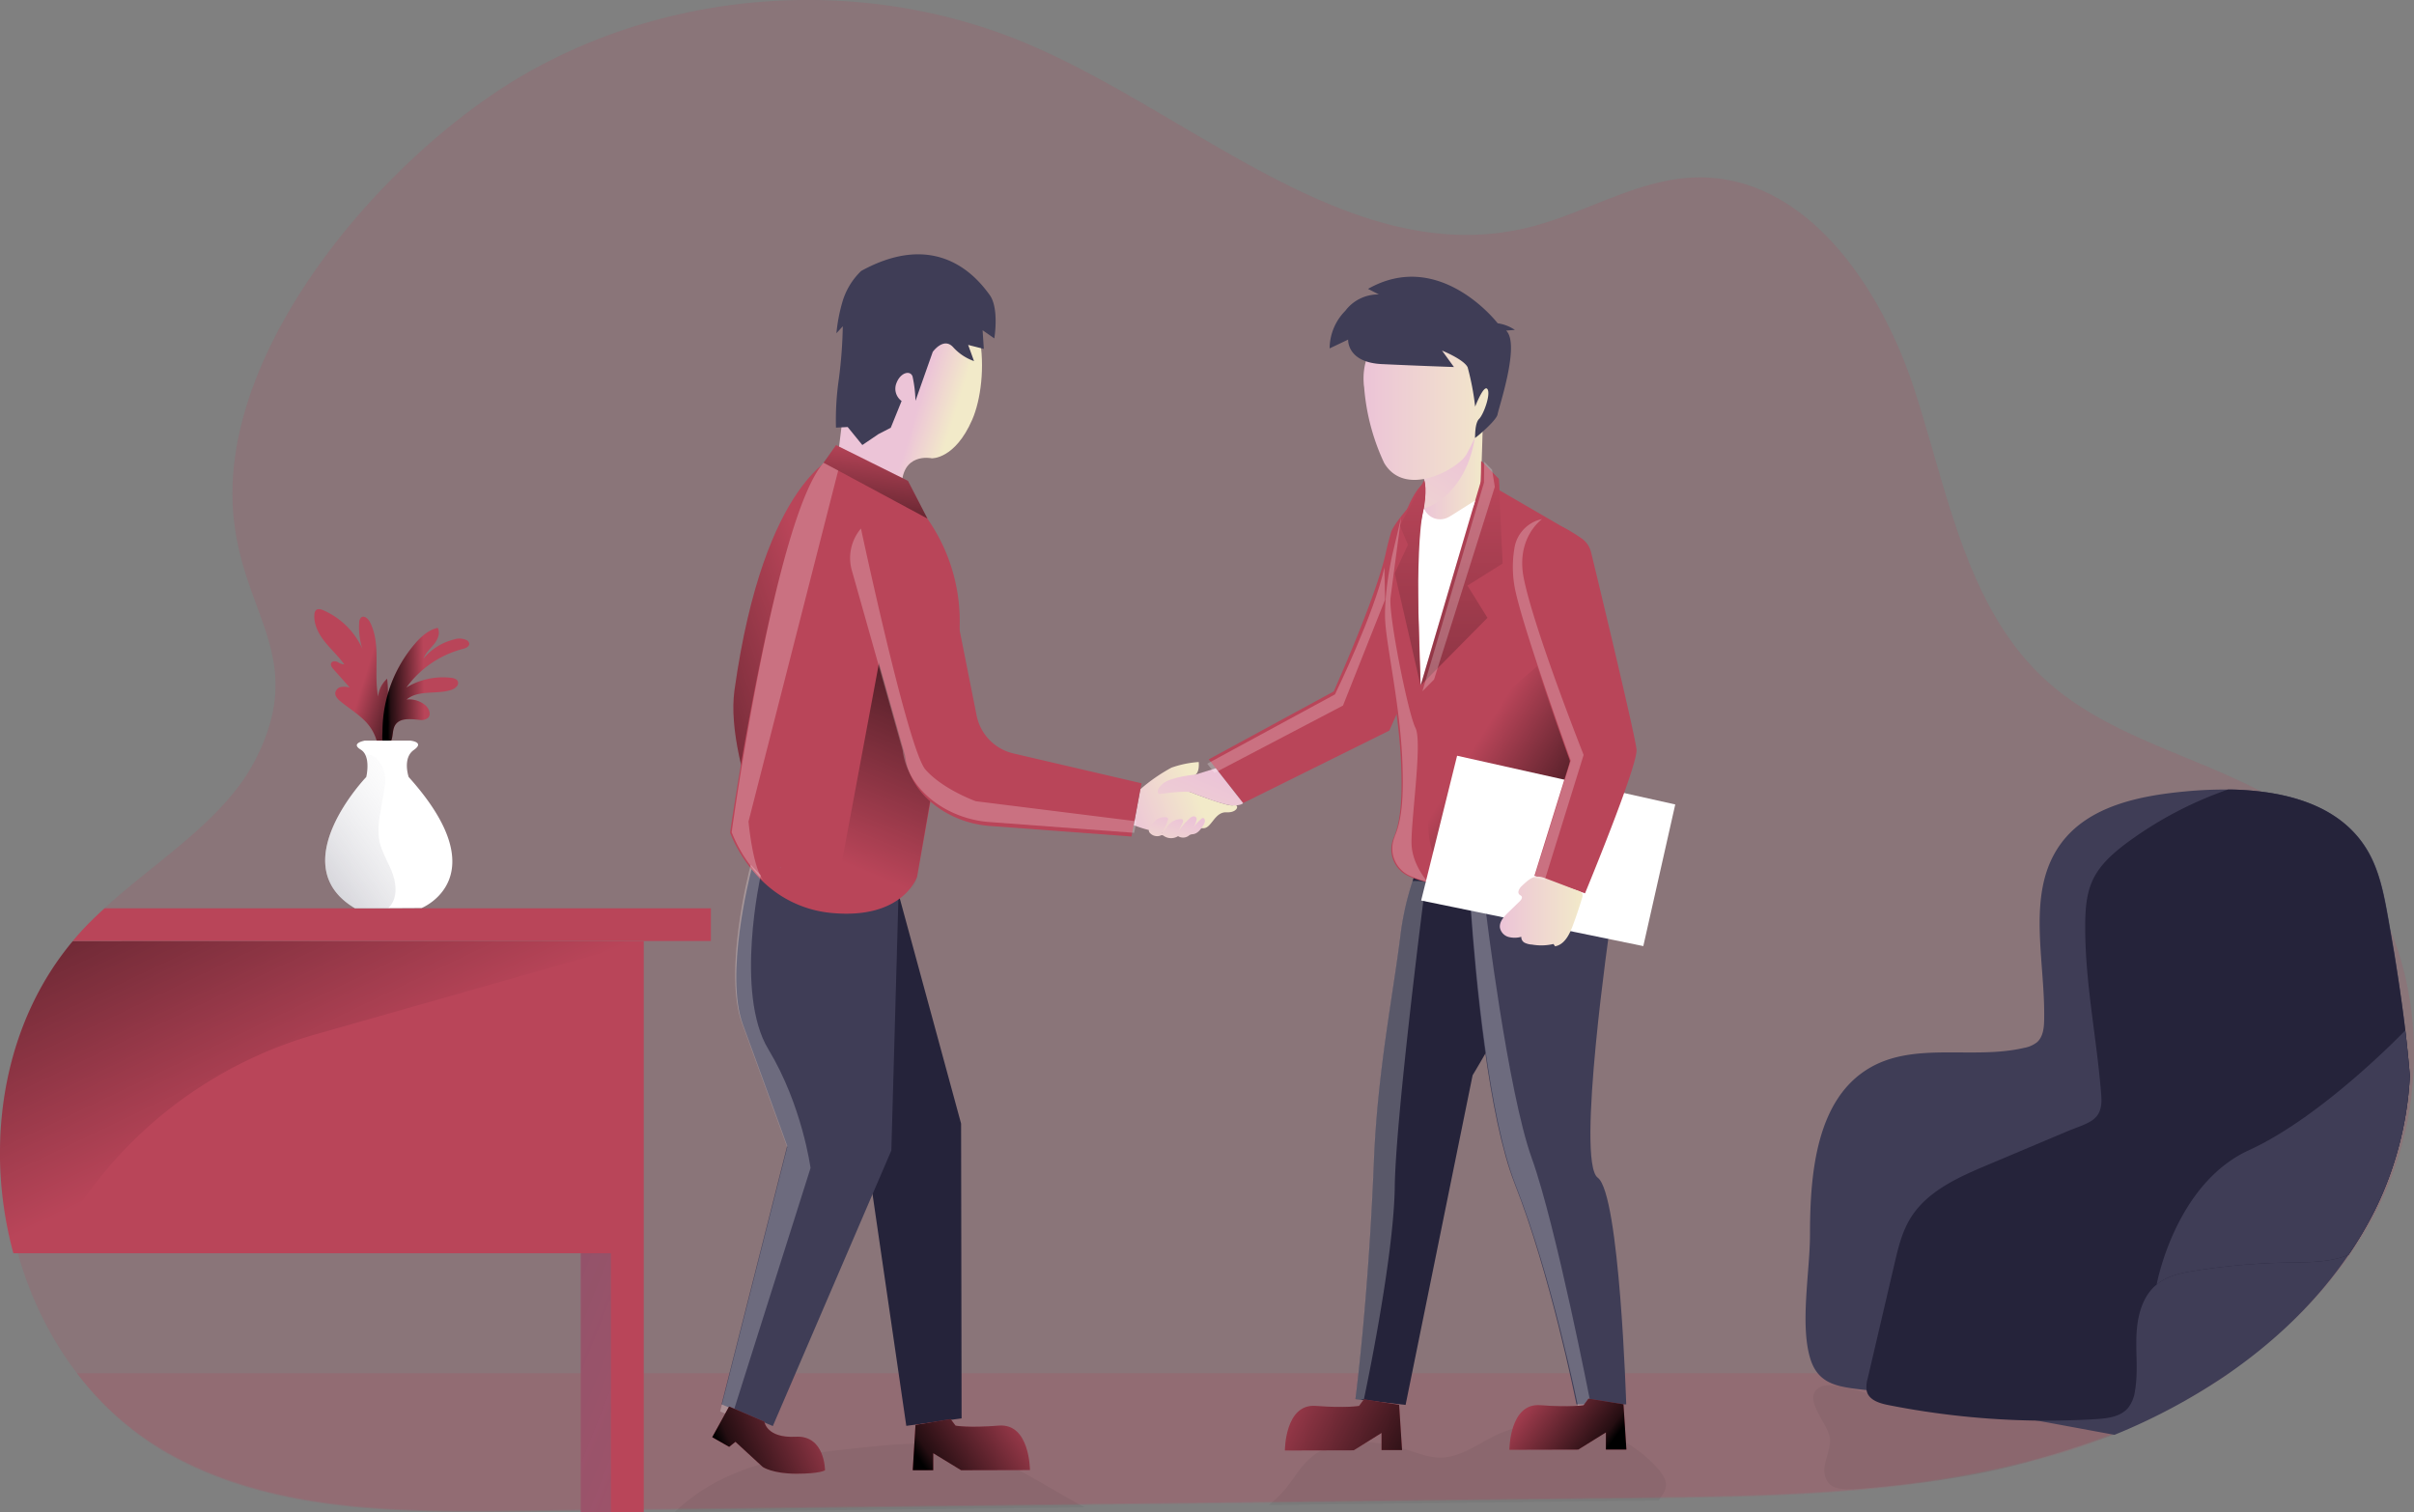 <svg id="Layer_1" data-name="Layer 1" xmlns="http://www.w3.org/2000/svg" xmlns:xlink="http://www.w3.org/1999/xlink" width="823.85" height="516.21" viewBox="0 0 823.85 516.21">
  <rect x="0" y="0" width="823.85" height="516.21" fill="#808080" stroke="none"/>
  <defs>
    <linearGradient id="linear-gradient" x1="287.17" y1="289.57" x2="181.59" y2="252.97" gradientTransform="matrix(1, 0, 0, -1, 0, 517.99)" gradientUnits="userSpaceOnUse">
      <stop offset="0" stop-opacity="0"/>
      <stop offset="0.91" stop-opacity="0.8"/>
      <stop offset="1"/>
    </linearGradient>
    <linearGradient id="linear-gradient-2" x1="505.87" y1="267.58" x2="553.18" y2="237.74" xlink:href="#linear-gradient"/>
    <linearGradient id="linear-gradient-3" x1="486.86" y1="470.04" x2="508.25" y2="470.04" gradientTransform="translate(-1.45 -304.94)" gradientUnits="userSpaceOnUse">
      <stop offset="0" stop-color="#ecc4d7"/>
      <stop offset="0.42" stop-color="#efd4d1"/>
      <stop offset="1" stop-color="#f2eac9"/>
    </linearGradient>
    <linearGradient id="linear-gradient-4" x1="499.82" y1="455.09" x2="462.11" y2="517.83" xlink:href="#linear-gradient-3"/>
    <linearGradient id="linear-gradient-5" x1="467.61" y1="440.42" x2="512.91" y2="440.42" xlink:href="#linear-gradient-3"/>
    <linearGradient id="linear-gradient-6" x1="386.42" y1="585.25" x2="409.95" y2="576.08" xlink:href="#linear-gradient-3"/>
    <linearGradient id="linear-gradient-7" x1="292.09" y1="221.62" x2="333.76" y2="322.41" xlink:href="#linear-gradient"/>
    <linearGradient id="linear-gradient-8" x1="315.38" y1="439.24" x2="327.77" y2="443.09" gradientTransform="translate(0 -307.34)" xlink:href="#linear-gradient-3"/>
    <linearGradient id="linear-gradient-9" x1="414.59" y1="568.67" x2="391.07" y2="624.14" xlink:href="#linear-gradient-3"/>
    <linearGradient id="linear-gradient-10" x1="403.86" y1="583.92" x2="398.44" y2="603.61" xlink:href="#linear-gradient-3"/>
    <linearGradient id="linear-gradient-11" x1="513.68" y1="616.03" x2="541.91" y2="616.03" xlink:href="#linear-gradient-3"/>
    <linearGradient id="linear-gradient-12" x1="499.09" y1="354.33" x2="497.69" y2="94.45" gradientTransform="matrix(1, 0, 0, -1, 0, 518)" xlink:href="#linear-gradient"/>
    <linearGradient id="linear-gradient-13" x1="481.34" y1="354.42" x2="479.94" y2="94.54" xlink:href="#linear-gradient"/>
    <linearGradient id="linear-gradient-14" x1="300.51" y1="366.08" x2="295.81" y2="323.47" gradientTransform="matrix(1, 0, 0, -1, 0, 518)" gradientUnits="userSpaceOnUse">
      <stop offset="0" stop-opacity="0"/>
      <stop offset="0.44" stop-opacity="0.35"/>
      <stop offset="0.91" stop-opacity="0.8"/>
      <stop offset="1"/>
    </linearGradient>
    <linearGradient id="linear-gradient-15" x1="124.35" y1="286.49" x2="143.68" y2="280.49" xlink:href="#linear-gradient"/>
    <linearGradient id="linear-gradient-16" x1="144.69" y1="283.62" x2="132.12" y2="283.43" xlink:href="#linear-gradient"/>
    <linearGradient id="linear-gradient-17" x1="152.34" y1="266.54" x2="85.04" y2="315.25" gradientUnits="userSpaceOnUse">
      <stop offset="0" stop-color="#fff" stop-opacity="0"/>
      <stop offset="1" stop-color="#3f3d56"/>
    </linearGradient>
    <linearGradient id="linear-gradient-18" x1="110.8" y1="146.34" x2="30.83" y2="313.59" xlink:href="#linear-gradient"/>
    <linearGradient id="linear-gradient-19" x1="-121.91" y1="593.8" x2="381.92" y2="795.33" gradientTransform="translate(0 -252.01)" gradientUnits="userSpaceOnUse">
      <stop offset="0.17" stop-color="#00272e"/>
      <stop offset="1" stop-color="#69b9eb" stop-opacity="0"/>
    </linearGradient>
    <linearGradient id="linear-gradient-20" x1="266.13" y1="603.46" x2="266.53" y2="603.46" gradientTransform="translate(0 -307.34)" gradientUnits="userSpaceOnUse">
      <stop offset="0" stop-color="#68e1fd"/>
      <stop offset="1" stop-color="#69b9eb"/>
    </linearGradient>
    <linearGradient id="linear-gradient-21" x1="288.46" y1="788.02" x2="247.71" y2="806.01" gradientTransform="translate(0 -307.34)" xlink:href="#linear-gradient"/>
    <linearGradient id="linear-gradient-22" x1="353.1" y1="787.21" x2="317.49" y2="811.07" gradientTransform="translate(0 -307.34)" xlink:href="#linear-gradient"/>
    <linearGradient id="linear-gradient-23" x1="518.26" y1="782.03" x2="546.89" y2="803.69" gradientTransform="translate(0 -307.34)" xlink:href="#linear-gradient"/>
    <linearGradient id="linear-gradient-24" x1="430.51" y1="780.68" x2="486.31" y2="808.95" gradientTransform="translate(0 -307.34)" xlink:href="#linear-gradient"/>
  </defs>
  <title>7. deal_handshakes</title>
  <path d="M823.65,366.07a116.83,116.83,0,0,1-12,45.94c-11.58,23-29.6,41.79-50.93,56.32a205.68,205.68,0,0,1-37.92,20.23,230.24,230.24,0,0,1-22.4,7.84c-46,13.46-94.54,14.12-142.42,14.68L221,515h0l-44.32.51c-14.1.17-28.47.27-42.69-.51-27.13-1.46-53.76-6.09-77.11-19.42A102.67,102.67,0,0,1,26,468.33C10.17,447.44,1.61,420.8,1.2,394.25v-2.79C1.37,365.55,9.37,340,26,320.05c1.06-1.26,2.14-2.51,3.27-3.72,2.35-2.54,4.92-5,7.62-7.46,17.19-15.51,39.89-29.41,50.18-49.39,18.1-35.16-4.47-49.51-7.44-84-5-58,53.72-124.65,101.42-151.26C232.34-4.46,296.94-7.9,351,15.11c57.2,24.36,110.58,77.41,170.92,62.45,19.4-4.81,37.22-16.65,57.21-17,36.94-.71,62.58,36.86,74.08,72s17.74,74.8,45.08,99.67c19.62,17.84,46.67,24.55,70.43,36.4a115.78,115.78,0,0,1,20.39,12.65c14,11.06,23.62,26.07,29.16,42.75A114.34,114.34,0,0,1,823.65,366.07Z" transform="translate(0 0)" fill="#b94559" opacity="0.18" style="isolation: isolate"/>
  <path d="M760.93,468.66a215,215,0,0,1-60.32,28.06c-43,12.59-88.21,14-133,14.56l-9.39.12L434.5,512.85l-62.84.74-139.87,1.63-10.61.12h0l-44.33.52c-14.1.17-28.46.26-42.69-.52C107,513.92,80.37,509.29,57,496A102.58,102.58,0,0,1,26.26,468.7Z" transform="translate(0 0)" fill="#b94559" opacity="0.18" style="isolation: isolate"/>
  <path d="M624.57,491.12c.29,4.17-2.67,8.2-1.83,12.29,1.24,6,8.09,5,14.23,4.55,14.92-1.22,34-3.5,48.53-7.25,13.45-3.48,23.24-6.84,36.06-11,1-.33.69-3.17.74-4.22.08-1.39-1.76-1.91-3.15-2-12.68-.41-25.5,0-37.94-2.5-5.59-1.14-11.07-2.88-16.74-3.53-7-.79-14,.07-21-.46-5.07-.39-17.42-5.94-22.13-3.66C614.28,476.83,624.22,486.08,624.57,491.12Z" transform="translate(0 0)" fill="#000405" opacity="0.05" style="isolation: isolate"/>
  <path d="M330.78,494.88c14.65,4.11,26.5,12.81,39.4,19.55q-69.94.8-139.87,1.62a63.89,63.89,0,0,1,13-9.58c15.33-8.58,33.34-10.56,50.8-12.38C306.31,492.81,318.92,491.56,330.78,494.88Z" transform="translate(0 0)" fill="#000405" opacity="0.05" style="isolation: isolate"/>
  <path d="M568.57,507.2a7.39,7.39,0,0,1-1.66,3.62,6.59,6.59,0,0,0-.78,1.3l-9.39.12L433,513.66a36.68,36.68,0,0,0,6.06-5.95c2.58-3.2,4.64-6.83,7.64-9.61,8.86-8.22,22.89-6.69,34.37-3,3.49,1.14,7,2.44,10.68,2.39,6.52-.08,12.12-4.32,18-7.24,18.47-9.22,42.92-4.28,56.36,11.39C567.43,503.26,568.74,505.14,568.57,507.2Z" transform="translate(0 0)" fill="#000405" opacity="0.05" style="isolation: isolate"/>
  <path d="M502.57,367,479.7,479.51l-15.37-1.76-1.77-.21s4.4-33.34,6.3-80.89c1.25-31.5,6.64-57.22,9.22-78.6a97.33,97.33,0,0,1,4-17.34c3.12-9.46,7.87-18.31,13.91-17.4,13.34,2,30.91,13.53,33.23,20.75C533.26,316.66,502.57,367,502.57,367Z" transform="translate(0 0)" fill="#25233a"/>
  <path d="M486.58,301S476.33,380.41,476,405.18s-10.52,72.36-10.52,72.36l-1.18.21-1.77-.21s4.4-33.34,6.3-80.89c1.25-31.5,6.64-57.22,9.22-78.6a97.33,97.33,0,0,1,4-17.34A19.62,19.62,0,0,1,486.58,301Z" transform="translate(0 0)" fill="#fff" opacity="0.24" style="isolation: isolate"/>
  <path d="M555,479.33H538v-.1c-.46-2.29-9-44.59-21.07-75.23-9-22.85-13.35-69.39-15-93.21-.66-9-.92-14.76-.92-14.76s34.52-10.19,39-5.67,9.57,25,9.57,25-11.82,81.1-4.3,86.6S555,479.33,555,479.33Z" transform="translate(0 0)" fill="#3f3d56"/>
  <path d="M286,155.19s-25.14,7.75-35.32,80.31c-3.68,26.16,19.72,72.37,19.72,72.37Z" transform="translate(0 0)" fill="#b94559"/>
  <path d="M286,155.19s-25.14,7.75-35.32,80.31c-3.68,26.16,19.72,72.37,19.72,72.37Z" transform="translate(0 0)" fill="url(#linear-gradient)"/>
  <path d="M267.64,298.81a9.83,9.83,0,0,0-11.28,11.32c1.92,11.34,5.58,27.08,12,36C279.2,361.06,294,381.66,294,381.66l15.3,105,18.87-2.55L328,383.49l-21.3-78.23Z" transform="translate(0 0)" fill="#25233a"/>
  <path d="M306.65,305.26l-2.45,87.4-40.45,94.07L250.2,481l-3.94-1.69,22.4-88.2s-8.72-24-15.14-41.5c-6.16-16.79,2.22-50.06,2.92-52.74v-.18Z" transform="translate(0 0)" fill="#3f3d56"/>
  <path d="M474.15,249.36,424.24,274.1l-9.32-11.87h0l-2.39-3.06L455.17,236s14.65-32.57,17.83-47.54c.61-2.78,1.22-5,1.79-6.91,1.11-3.47,11.7-15.73,15.26-16.46s-.45,10.21,1.92,13a22,22,0,0,1,3.8,13C496.18,200.39,474.15,249.36,474.15,249.36Z" transform="translate(0 0)" fill="#b94559"/>
  <path d="M540,278.33s-24.79,29.79-53.37,22.7a39,39,0,0,1-5.76-1.94,10,10,0,0,1-5.24-13.1v-.06c2.76-6.26,2.84-15.31,2.59-23.66-.58-19.21-5.44-40-5.8-48.65-.24-5.53.65-13.36,2.28-21.18,2.87-13.9,8-27.75,13.31-28.55,15.64-2.41,21,1.85,21,1.85l26.7,15.51C549,195.11,542.54,216.87,540,278.33Z" transform="translate(0 0)" fill="#b94559"/>
  <polygon points="500.81 199.87 507.64 210.87 488.73 230 484.84 233.94 505.39 164.29 505.47 157.32 508.08 159.99 508.08 160 511.5 163.5 512.81 192.34 500.81 199.87" fill="#b94559"/>
  <path d="M537.46,216.3l-2.9,75.09s-40.8,19.39-46.19-2.4c-4.17-16.84,6.5-36.05,6.5-36.05Z" transform="translate(0 0)" fill="url(#linear-gradient-2)"/>
  <polygon points="497.28 257.94 485.01 307.35 560.83 322.91 571.73 274.57 497.28 257.94" fill="#fff"/>
  <path d="M506,146.3c0,.22-.27,11.41-.66,18.53-.28,5.51-2.86,9.39-6.8,13.23a24.33,24.33,0,0,1-8.09,5.58,4.29,4.29,0,0,1-5.5-2.53h0a4.36,4.36,0,0,1-.11-2.6c.39-1.48.78-3.2,1.08-5,.64-3.71.92-7.73-.09-10.57a2.81,2.81,0,0,0-.1-.31c-.6-1.47,0-3.07,1.36-4.68,1.91-2.27,5.25-4.57,8.58-6.51A101.26,101.26,0,0,1,506,146.3Z" transform="translate(0 0)" fill="url(#linear-gradient-3)"/>
  <path d="M488.1,172.75a9.25,9.25,0,0,1-2.16.76c.64-3.71.92-7.73-.09-10.57l1.26-5,.95-3.72,7.63-2.79,7.73-2.82C501.56,162.37,494.2,169.86,488.1,172.75Z" transform="translate(0 0)" fill="url(#linear-gradient-4)"/>
  <path d="M486,107.2a22,22,0,0,0-20.61,23.31h0a12.1,12.1,0,0,0,.17,1.69A74.3,74.3,0,0,0,472.38,158c7.19,12.2,25.25,2.1,28.1-2.94s13.6-27.84,9.06-34.31C506.54,116.25,497.72,106.66,486,107.2Z" transform="translate(0 0)" fill="url(#linear-gradient-5)"/>
  <path d="M466.88,98.6l3.72,1.9a14,14,0,0,0-11.47,5.58,18.33,18.33,0,0,0-5.35,12.83l6.31-3s-.47,7.79,11.49,8.36,24.62,1,24.62,1l-4.06-5.61s7.44,3,8.74,5.71a90,90,0,0,1,2.56,13.42s2.95-7.69,4.18-6-1.28,8.65-2.83,10.18-1.29,6.11-1.43,6.49,7.41-5.91,7.74-8.07,7.81-24,2.9-28.56l3-.23a14,14,0,0,0-5.87-2.26S491.43,84.66,466.88,98.6Z" transform="translate(0 0)" fill="#3f3d56"/>
  <path d="M389.14,269.41A58.67,58.67,0,0,1,399.81,262a35.16,35.16,0,0,1,9.29-1.92s.52,4.37-2,4.66-4.62,4.12-4.62,4.12,16.17,6.62,18.4,6,1.79,2.6-2.3,2.39-5.09,5.51-7.92,5.43-7.31,1.67-11.47,1.82a43.18,43.18,0,0,1-12.26-2.86Z" transform="translate(0 0)" fill="url(#linear-gradient-6)"/>
  <path d="M326.56,223,313,299.22s-4.68,14.59-28.9,12.41A38.78,38.78,0,0,1,260.49,301h0l-.39-.37-.27-.28a47.06,47.06,0,0,1-10.67-16.16S264.72,176.66,281.06,158c1.63-1.86,3.26-2.85,4.9-2.76A28.9,28.9,0,0,1,298.44,160,61.14,61.14,0,0,1,326.56,223Z" transform="translate(0 0)" fill="#b94559"/>
  <path d="M301.07,220.45l-17,91.17s26.05,3.58,28.9-12.4l8-46.37Z" transform="translate(0 0)" fill="url(#linear-gradient-7)"/>
  <path d="M286,155.19s2.59-19.61,3.63-32.36,5.2-29.83,26.6-27.64,21.47,34.54,15.56,48.08S318,156.42,318,156.42s-10.66-2.32-10.26,10.5Z" transform="translate(0 0)" fill="url(#linear-gradient-8)"/>
  <path d="M293.9,92.48a24,24,0,0,0-6.51,10.94,57.54,57.54,0,0,0-1.94,10.33l2.18-2.39a159.79,159.79,0,0,1-1.33,17.89,97.18,97.18,0,0,0-1,16.7l4-.2,5,6.14,5.52-3.74L304,146l3.7-9.14a5.14,5.14,0,0,1-1.8-6c1.36-3.73,4.74-4.59,5.53-2.39a43.3,43.3,0,0,1,1,8.34l5.9-16.71s3.7-5.19,6.94-1.62a17.29,17.29,0,0,0,7.14,4.76l-2-5.52,5.35,1.37-.42-6.38,4,2.79s1.75-10.33-1.64-14.91S320.83,77.66,293.9,92.48Z" transform="translate(0 0)" fill="#3f3d56"/>
  <path d="M389.59,267.34l-2.71,14.32-.73,3.85-48.81-3.64c-13.51-1.16-26.77-10.4-28.45-23.91L292,198.33a15.14,15.14,0,0,1,16.66-19.48,17.39,17.39,0,0,1,14,11.93l10.63,53.37a16.65,16.65,0,0,0,12.53,13Z" transform="translate(0 0)" fill="#b94559"/>
  <path d="M414.92,262.22l-6.8,2.12s-8.5.76-11.33,3.18-1.25,3.51-1.25,3.51,9-1.32,10.94-.57,11.43,4.52,14.43,4.47,3.33-.83,3.33-.83Z" transform="translate(0 0)" fill="url(#linear-gradient-9)"/>
  <path d="M394.41,280a4.3,4.3,0,0,1,3.73-1,.73.73,0,0,1,.39.2.85.85,0,0,1,0,.79,13.45,13.45,0,0,1-2.12,4.23c1.06-.36,1.55-1.54,2.22-2.43a5.6,5.6,0,0,1,4.3-2.22,1,1,0,0,1,.58.12c.41.28.23.92,0,1.37-.42.84-.83,1.69-1.25,2.54a25.24,25.24,0,0,1,3.66-4.2,2.75,2.75,0,0,1,1.2-.75,1,1,0,0,1,1.2.53,1.28,1.28,0,0,1,0,.82,9.26,9.26,0,0,1-1.5,3.21,15.51,15.51,0,0,1,3.14-3.71.83.83,0,0,1,.72-.29.61.61,0,0,1,.35.3c.42.7,0,1.59-.44,2.29-.81,1.29-1.84,2.67-3.35,2.9a4.2,4.2,0,0,0-1,.18,3.49,3.49,0,0,0-.65.43,3.24,3.24,0,0,1-3.55.08,4.42,4.42,0,0,1-4.86-.08,1,1,0,0,0-1.2-.09,3.32,3.32,0,0,1-3.68-1.09C391.4,282.85,393.42,280.86,394.41,280Z" transform="translate(0 0)" fill="url(#linear-gradient-10)"/>
  <path d="M540.94,304.89l-16.7-5.77-.57-.2,12.17-39.12s-16-44-18.66-57.47a37.74,37.74,0,0,1-.12-13.57,11.73,11.73,0,0,1,9.2-9.55,11.36,11.36,0,0,1,7.66,1,50.33,50.33,0,0,1,6,3.66,8,8,0,0,1,3.07,4.58c3,12.32,15.07,62.58,15.52,67.35C559,261.27,540.94,304.89,540.94,304.89Z" transform="translate(0 0)" fill="#b94559"/>
  <path d="M519.31,302.44c-.82.78-1.6,2.18-.73,2.92.21.18.5.28.67.5.42.53-.1,1.27-.58,1.74l-4,3.89c-1.48,1.43-3.09,3.22-2.75,5.25a4.13,4.13,0,0,0,2.9,3.05,8.31,8.31,0,0,0,4.37-.05,2.15,2.15,0,0,0,1.19,2.05,6.49,6.49,0,0,0,2.44.6,18.2,18.2,0,0,0,7.35-.2c.18.27.36.53.55.79,3.16-.56,4.88-3.94,6-6.94s2.26-6.34,3.22-9.57a2.15,2.15,0,0,0,.09-1.37,2.2,2.2,0,0,0-1.42-1.07c-3.82-1.45-7.63-2.93-11.46-4.36C523.61,298.35,522,299.93,519.31,302.44Z" transform="translate(0 0)" fill="url(#linear-gradient-11)"/>
  <polygon points="500.81 199.87 507.64 210.87 488.73 230 484.84 233.94 505.39 164.29 505.47 157.32 508.08 159.99 508.08 160 511.5 163.5 512.81 192.34 500.81 199.87" fill="#b94559"/>
  <path d="M485.94,173.51l-2.55,12,1.45,48.42,18.63-63.13-8,5.06c-.43.27-.87.52-1.33.75a5.92,5.92,0,0,1-7.95-2.63h0c-.08-.16-.15-.32-.22-.49Z" transform="translate(0 0)" fill="#fff"/>
  <path d="M486.06,163.84l-8.31,15.57,2.76,6.5L476,195.66l8.81,38.27s-2.41-46.78,1.1-60.44C485.94,173.51,487.1,167,486.06,163.84Z" transform="translate(0 0)" fill="#b94559"/>
  <polygon points="500.81 199.87 507.64 210.87 488.73 230 484.84 233.94 505.39 164.29 505.47 157.32 508.08 159.99 508.08 160 511.5 163.5 512.81 192.34 500.81 199.87" fill="url(#linear-gradient-12)"/>
  <path d="M486.06,163.84l-8.31,15.57,2.76,6.5L476,195.66l8.81,38.27s-2.41-46.78,1.1-60.44C485.94,173.51,487.1,167,486.06,163.84Z" transform="translate(0 0)" fill="url(#linear-gradient-13)"/>
  <polygon points="285.32 151.91 309.87 164.12 316.51 176.99 281.08 157.93 285.32 151.91" fill="#b94559"/>
  <polygon points="285.32 151.91 309.87 164.12 316.51 176.99 281.08 157.93 285.32 151.91" fill="url(#linear-gradient-14)"/>
  <path d="M219.7,321.21v195H198.23V427.75H4.57A130.78,130.78,0,0,1,0,395.42v-2.76c.17-25.9,8.16-51.52,24.81-71.41Z" transform="translate(0 0)" fill="#b94559"/>
  <path d="M242.61,310v11.18H24.81c1.05-1.26,2.14-2.51,3.26-3.72,2.36-2.54,4.92-5,7.63-7.46Z" transform="translate(0 0)" fill="#b94559"/>
  <path d="M124.15,245.66c-2.46-2.36-5.4-4.16-8-6.32-.92-.76-1.89-1.78-1.71-3a2.5,2.5,0,0,1,2-1.87,7.52,7.52,0,0,1,2.91.18l-5.6-6.3c-.52-.59-1.08-1.4-.7-2.09s1.45-.65,2.19-.3a4.71,4.71,0,0,0,2.26.81c-2-2.81-4.54-5.1-6.67-7.77s-3.84-6-3.52-9.36a2.18,2.18,0,0,1,.49-1.34c.64-.64,1.72-.37,2.55,0a26,26,0,0,1,13.33,13.16,23.91,23.91,0,0,1-1.1-8.89,2.38,2.38,0,0,1,.76-1.88c1-.69,2.32.5,2.9,1.61,3.94,7.67,1.19,17,2.8,25.49a9.32,9.32,0,0,1,3.08-6.13,44,44,0,0,1-.5,13.11c1.23.54,1.13,2.3.82,3.62q-.6,3-1.5,6c-2.2-.18-2.24-1.38-2.93-3.15A15.9,15.9,0,0,0,124.15,245.66Z" transform="translate(0 0)" fill="#b94559"/>
  <path d="M141.78,219.52c2.07-2.35,4.55-4.58,7.62-5.22.93,1.79,0,4-1.29,5.57s-2.89,3-3.54,4.86a19.71,19.71,0,0,1,10.35-6.47,5.83,5.83,0,0,1,4.38.25,1.67,1.67,0,0,1,.82,1c.24,1.1-1.16,1.76-2.26,2a34.49,34.49,0,0,0-19.17,13.15,24.13,24.13,0,0,1,15.21-3.33c.92.11,2,.39,2.34,1.24.53,1.26-.9,2.46-2.2,2.89-5,1.66-11.26-.11-15.3,3.31a8.6,8.6,0,0,1,6.14,1.7c1.41,1.07,2.45,3.26,1.21,4.52a3.63,3.63,0,0,1-3,.68c-2.89-.25-6.45-.73-8.11,1.65-.91,1.31-.84,3-1.18,4.6-.27,1.27-1.32,3.52-2.7,2.28-.92-.83-.56-3.73-.56-4.83a46,46,0,0,1,11.22-29.82Z" transform="translate(0 0)" fill="#b94559"/>
  <path d="M124.15,245.66c-2.46-2.36-5.4-4.16-8-6.32-.92-.76-1.89-1.78-1.71-3a2.5,2.5,0,0,1,2-1.87,7.52,7.52,0,0,1,2.91.18l-5.6-6.3c-.52-.59-1.08-1.4-.7-2.09s1.45-.65,2.19-.3a4.71,4.71,0,0,0,2.26.81c-2-2.81-4.54-5.1-6.67-7.77s-3.84-6-3.52-9.36a2.18,2.18,0,0,1,.49-1.34c.64-.64,1.72-.37,2.55,0a26,26,0,0,1,13.33,13.16,23.91,23.91,0,0,1-1.1-8.89,2.38,2.38,0,0,1,.76-1.88c1-.69,2.32.5,2.9,1.61,3.94,7.67,1.19,17,2.8,25.49a9.32,9.32,0,0,1,3.08-6.13,44,44,0,0,1-.5,13.11c1.23.54,1.13,2.3.82,3.62q-.6,3-1.5,6c-2.2-.18-2.24-1.38-2.93-3.15A15.9,15.9,0,0,0,124.15,245.66Z" transform="translate(0 0)" fill="url(#linear-gradient-15)"/>
  <path d="M141.78,219.52c2.07-2.35,4.55-4.58,7.62-5.22.93,1.79,0,4-1.29,5.57s-2.89,3-3.54,4.86a19.71,19.71,0,0,1,10.35-6.47,5.83,5.83,0,0,1,4.38.25,1.67,1.67,0,0,1,.82,1c.24,1.1-1.16,1.76-2.26,2a34.49,34.49,0,0,0-19.17,13.15,24.13,24.13,0,0,1,15.21-3.33c.92.11,2,.39,2.34,1.24.53,1.26-.9,2.46-2.2,2.89-5,1.66-11.26-.11-15.3,3.31a8.6,8.6,0,0,1,6.14,1.7c1.41,1.07,2.45,3.26,1.21,4.52a3.63,3.63,0,0,1-3,.68c-2.89-.25-6.45-.73-8.11,1.65-.91,1.31-.84,3-1.18,4.6-.27,1.27-1.32,3.52-2.7,2.28-.92-.83-.56-3.73-.56-4.83a46,46,0,0,1,11.22-29.82Z" transform="translate(0 0)" fill="url(#linear-gradient-16)"/>
  <path d="M143.88,309.92l-11.44.06-11.32,0C96.22,295.22,125,265.2,125,265.2s1.14-4.68-.35-7.63a4.18,4.18,0,0,0-1.55-1.73c-3.67-2.2,1.45-3.07,1.45-3.07h15.36s5.26.44,1.31,3.21-1.75,9.22-1.75,9.22C170.2,299.37,143.88,309.92,143.88,309.92Z" transform="translate(0 0)" fill="#fff"/>
  <path d="M133.27,309.08a7.83,7.83,0,0,1-.83.9l-11.32,0C96.22,295.22,125,265.2,125,265.2s1.14-4.68-.35-7.63c5-.38,7.41,6.07,6.74,10.17-.51,3.16-1,6.33-1.55,9.49a28.63,28.63,0,0,0-.5,9c.62,4,2.9,7.53,4.39,11.29S135.76,305.88,133.27,309.08Z" transform="translate(0 0)" opacity="0.51" fill="url(#linear-gradient-17)" style="isolation: isolate"/>
  <path d="M219.7,321.21,107.82,353A145.25,145.25,0,0,0,17.6,427.75H4.6A130.81,130.81,0,0,1,0,395.42v-2.76c.17-25.9,8.16-51.52,24.81-71.41Z" transform="translate(0 0)" fill="url(#linear-gradient-18)"/>
  <rect x="198.23" y="427.75" width="10.26" height="88.3" opacity="0.61" fill="url(#linear-gradient-19)" style="isolation: isolate"/>
  <path d="M822.44,367.23a117,117,0,0,1-12,45.94,132.11,132.11,0,0,1-8.9,15.09c-11.08,16.28-25.57,30-42,41.24a206.24,206.24,0,0,1-37.92,20.22l-26.51-4.89-50.81-9.37c-2.49-.46-4.9-.75-7.18-1-9.37-1.06-16.66-1.58-19.41-11.09-3.41-11.71,0-29.63,0-41.91,0-21.34,2.23-46.75,20.81-57.23,15.42-8.68,35-2.55,52.21-6.57a9.9,9.9,0,0,0,4.54-2c2-1.85,2.31-4.85,2.36-7.57.43-20.65-6.47-43.81,5.87-60.37,9.44-12.66,26.71-16.15,42.43-17.61a141.58,141.58,0,0,1,14.56-.63q3.54,0,7.07.3c16.29,1.26,31.81,6.49,40.09,19.9,4.43,7.16,6,15.66,7.48,23.95.67,3.83,1.34,7.69,2,11.55C819.33,339,821.33,353.15,822.44,367.23Z" transform="translate(0 0)" fill="#3f3d56"/>
  <path d="M822.44,367.23a117,117,0,0,1-12,45.94,132.11,132.11,0,0,1-8.9,15.09c-6.09,2.59-13.42,2.56-20.21,2.66a227.38,227.38,0,0,0-31.91,2.74c-4.74.74-9.68,1.73-13.4,4.77-4.91,4-6.61,10.83-6.88,17.18s.58,12.78-.5,19.05a12.2,12.2,0,0,1-2.33,5.83c-2.55,3.07-7,3.62-11,3.87q-10.14.61-20.29.5a278.13,278.13,0,0,1-50.67-5.32c-2.89-.58-6.26-1.61-7.18-4.42a3.48,3.48,0,0,1-.14-.64,9.67,9.67,0,0,1,.36-3.93l9.15-39.17c1.24-5.32,2.52-10.74,5.35-15.41,5.64-9.35,16.36-14.13,26.41-18.36l27.06-11.41c7.4-3.1,12.43-3.5,11.77-12.21-1.45-19.26-5.49-38-5.49-57.44,0-5.58.26-11.35,2.66-16.37s6.71-8.84,11.14-12.2a129.4,129.4,0,0,1,34.95-18.51q3.54,0,7.07.3c16.29,1.26,31.81,6.49,40.09,19.9,4.43,7.16,6,15.66,7.48,23.95.67,3.83,1.34,7.69,2,11.55,1.45,8.77,2.78,17.63,3.85,26.51C821.5,356.84,822,362,822.44,367.23Z" transform="translate(0 0)" fill="#25233a"/>
  <path d="M822.44,367.23a117,117,0,0,1-12,45.94,132.11,132.11,0,0,1-8.9,15.09c-6.09,2.59-13.42,2.56-20.21,2.66a227.38,227.38,0,0,0-31.91,2.74c-4.74.74-9.68,1.73-13.4,4.77,0,0,6.21-34.32,31.54-45.88s53.32-40.89,53.32-40.89C821.5,356.84,822,362,822.44,367.23Z" transform="translate(0 0)" fill="#3f3d56"/>
  <path d="M266.53,296.31c-.14-.12-.27-.25-.4-.38l.09.08A1.77,1.77,0,0,1,266.53,296.31Z" transform="translate(0 0)" fill="url(#linear-gradient-20)"/>
  <path d="M255.45,280.4s1.45,16.09,5.17,20.18a48.09,48.09,0,0,1-10.91-16.53s14.69-107,31.35-126.1l5,2.65Z" transform="translate(0 0)" fill="#fff" opacity="0.24" style="isolation: isolate"/>
  <path d="M472.47,193.66l.23,11-14.36,36.15-43.88,23h0L412,260.66,455.61,237S469.22,209,472.47,193.66Z" transform="translate(0 0)" fill="#fff" opacity="0.24" style="isolation: isolate"/>
  <path d="M387.82,280.31l-.74,3.94-49.92-3.72c-13.82-1.19-27.38-10.64-29.1-24.45l-17.23-61a15.56,15.56,0,0,1,3-14.69s16.09,75.5,22,82.26S333,273.46,333,273.46Z" transform="translate(0 0)" fill="#fff" opacity="0.24" style="isolation: isolate"/>
  <path d="M276.62,398.66l-26.85,84.8-4-1.72,22.91-90.2S259.76,367,253.2,349.09c-6.3-17.17,2.27-51.19,3-53.93l3.43,3.55s-9,40.26,2.58,59.4S276.62,398.66,276.62,398.66Z" transform="translate(0 0)" fill="#fff" opacity="0.24" style="isolation: isolate"/>
  <path d="M487.25,301h0a39.66,39.66,0,0,1-5.89-2A10.2,10.2,0,0,1,476,285.6v-.15c2.83-6.4,2.91-15.66,2.65-24.2-.59-19.64-5.56-40.87-5.93-49.75-.24-5.65.67-13.66,2.33-21.66l3.14-13.29s-2.88,21.56-3.62,27.47,6,39.56,8.51,44.44-1.89,33.6-1.3,40.42S487.25,301,487.25,301Z" transform="translate(0 0)" fill="#fff" opacity="0.24" style="isolation: isolate"/>
  <path d="M542.94,479.53l-4.09,2c-.47-2.35-9.22-45.6-21.55-76.94-9.21-23.37-13.65-71-15.38-95.32l5.07,1s7.52,62.1,15.78,85.06S542.94,479.53,542.94,479.53Z" transform="translate(0 0)" fill="#fff" opacity="0.24" style="isolation: isolate"/>
  <path d="M540.46,257.66,527.2,300.37l-3-.57-.59-.2,12.45-40s-16.3-44.94-19.06-58.78a38.77,38.77,0,0,1-.13-13.88,12,12,0,0,1,9.41-9.77s-9,6.27-6.26,20.13C523.6,215.11,540.46,257.66,540.46,257.66Z" transform="translate(0 0)" fill="#fff" opacity="0.24" style="isolation: isolate"/>
  <polygon points="510.15 166.15 489.42 231.91 485.44 235.94 506.46 164.71 506.54 157.58 509.21 160.31 509.21 160.32 510.15 166.15" fill="#fff" opacity="0.24" style="isolation: isolate"/>
  <path d="M248.82,480.06l-5.75,10.46,5.78,3.31,2.15-1.72,9.32,8.58s3.33,2.3,11.48,2.3,9.76-1.17,9.76-1.17,0-12-10-11.45-10.69-5.14-10.69-5.14Z" transform="translate(0 0)" fill="#b94559"/>
  <path d="M312.44,486.34l-.94,15.46h7V496l9.5,5.8,23.49-.06s0-16-10.56-15.16-14.82,0-14.82,0l-1.67-2.23Z" transform="translate(0 0)" fill="#b94559"/>
  <path d="M554.06,479.29l1,15.45h-7V488.9l-9.43,5.86-23.49.06s0-16,10.49-15.21,14.82,0,14.82,0l1.65-2.24Z" transform="translate(0 0)" fill="#b94559"/>
  <path d="M477.49,479.48l1,15.44h-7v-5.84L462,495l-23.49.06s0-16,10.49-15.21,14.82,0,14.82,0l1.65-2.24Z" transform="translate(0 0)" fill="#b94559"/>
  <path d="M248.82,480.06l-5.75,10.46,5.78,3.31,2.15-1.72,9.32,8.58s3.33,2.3,11.48,2.3,9.76-1.17,9.76-1.17,0-12-10-11.45-10.69-5.14-10.69-5.14Z" transform="translate(0 0)" fill="url(#linear-gradient-21)"/>
  <path d="M312.44,486.34l-.94,15.46h7V496l9.5,5.8,23.49-.06s0-16-10.56-15.16-14.82,0-14.82,0l-1.67-2.23Z" transform="translate(0 0)" fill="url(#linear-gradient-22)"/>
  <path d="M554.06,479.29l1,15.45h-7V488.9l-9.43,5.86-23.49.06s0-16,10.49-15.21,14.82,0,14.82,0l1.65-2.24Z" transform="translate(0 0)" fill="url(#linear-gradient-23)"/>
  <path d="M477.49,479.48l1,15.44h-7v-5.84L462,495l-23.49.06s0-16,10.49-15.21,14.82,0,14.82,0l1.65-2.24Z" transform="translate(0 0)" fill="url(#linear-gradient-24)"/>
</svg>
